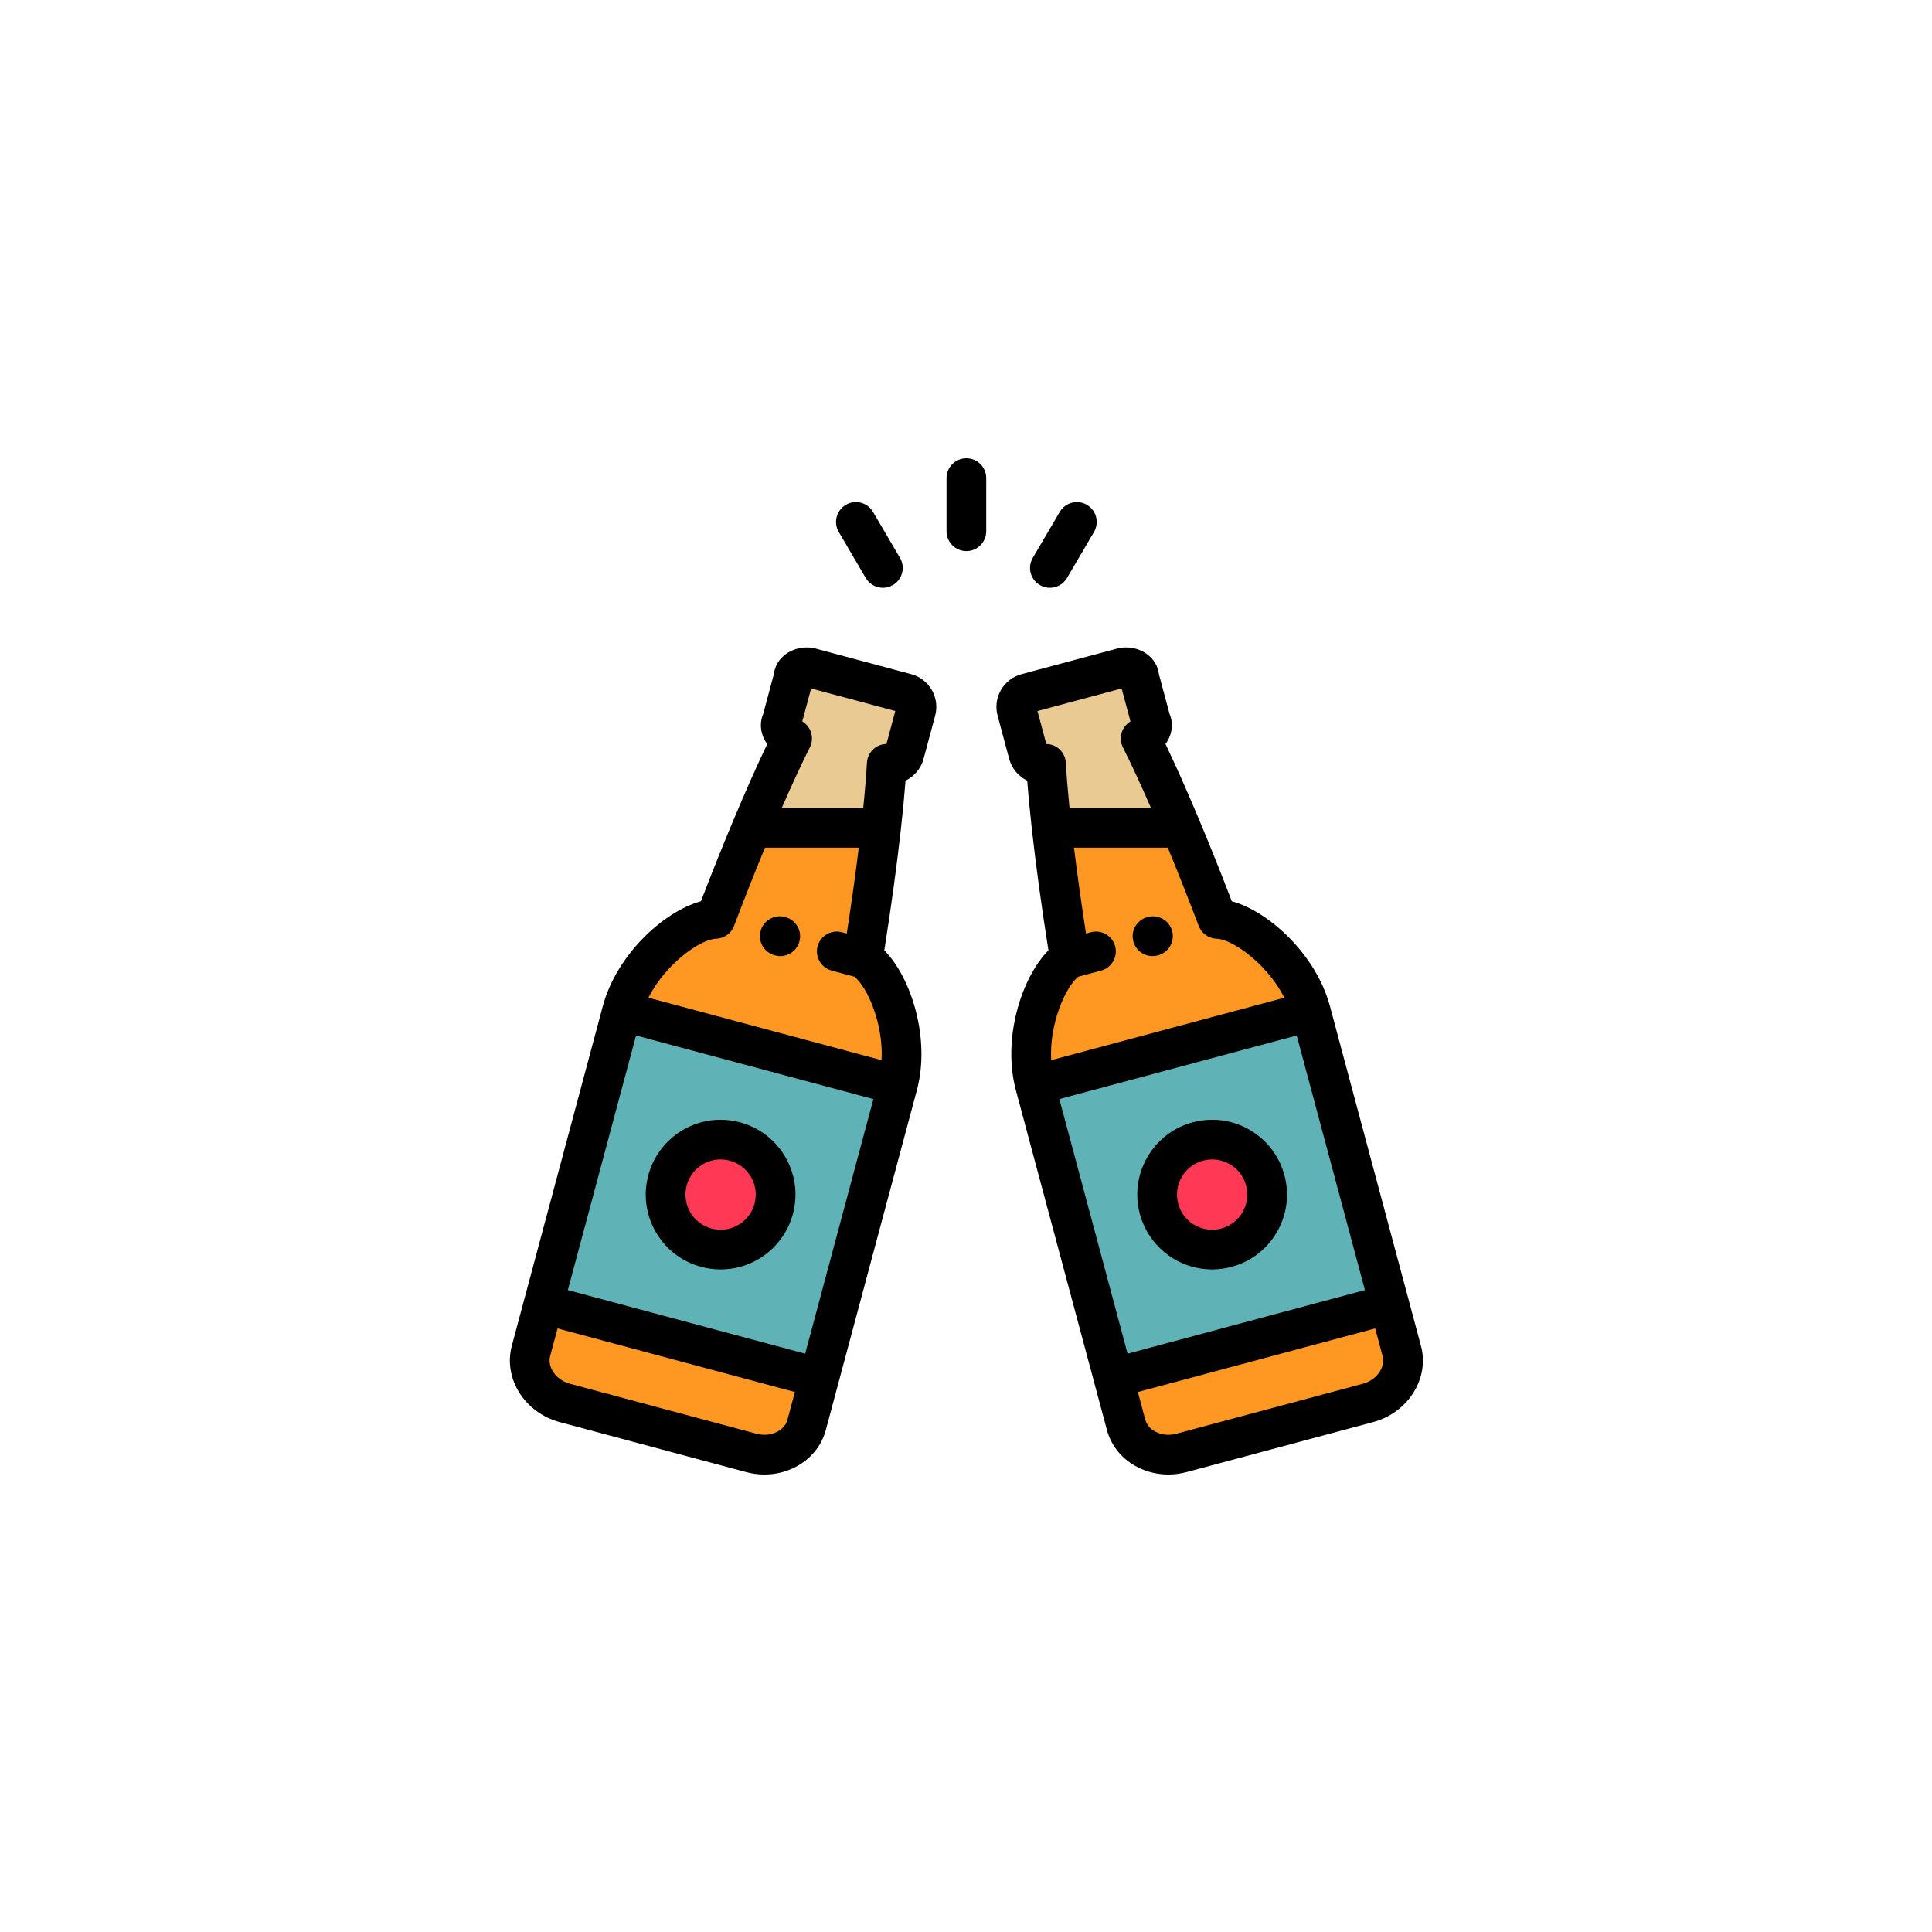 <?xml version="1.0"?>
<svg xmlns="http://www.w3.org/2000/svg" xmlns:xlink="http://www.w3.org/1999/xlink" version="1.1" id="Capa_1" x="0px" y="0px" viewBox="0 0 512.001 512.001" style="enable-background:new 0 0 512.001 512.001;" xml:space="preserve" width="512px" height="512px" class=""><g transform="matrix(0.526 0 0 0.526 121.447 121.447)"><g>
	<path style="fill:#FF9822;" d="M181.847,463.379L42.95,426.161l-6.312,23.554c-2.978,11.119,4.711,22.929,17.086,26.244   l46.947,12.58l46.947,12.579c12.375,3.316,24.939-3.066,27.919-14.186L181.847,463.379z" data-original="#FF9822" class=""/>
	<path style="fill:#5FB3B7;" d="M42.95,426.161l138.897,37.219l39.549-147.596L82.498,278.566L42.95,426.161L42.95,426.161z    M158.934,378.143c-3.96,14.779-19.151,23.55-33.931,19.59c-14.78-3.96-23.551-19.151-19.59-33.932   c3.959-14.779,19.15-23.55,33.93-19.59C154.123,348.172,162.894,363.364,158.934,378.143z" data-original="#5FB3B7"/>
	<circle style="fill:#FF3855;" cx="132.169" cy="370.976" r="27.705" data-original="#FF3855"/>
	<path style="fill:#FF9822;" d="M82.498,278.566l138.897,37.218c6.898-25.744-5.401-56.383-17.533-63.801   c3.355-20.641,6.766-44.425,9.159-65.8h-65.165c-6.428,15.357-12.77,31.385-18.273,45.898   C115.366,232.438,89.396,252.823,82.498,278.566z" data-original="#FF9822" class=""/>
	<g>
		<path style="fill:#E9CA92;" d="M147.857,186.182h65.165c1.32-11.787,2.332-22.843,2.854-32.236    c3.863,1.035,7.871-1.279,8.907-5.143l5.831-21.762c0.998-3.727-1.233-7.593-4.961-8.591l-48.175-12.908    c-3.728-0.999-8.632,1.102-8.592,4.96l-5.831,21.762c-1.999,3.465,1.279,7.872,5.143,8.907    C161.97,153.492,154.862,169.438,147.857,186.182z" data-original="#E9CA92"/>
		<path style="fill:#E9CA92;" d="M296.116,153.946c0.521,9.394,1.532,20.449,2.853,32.236h65.166    c-7.007-16.744-14.114-32.691-20.343-45.012c3.864-1.035,7.142-5.442,5.143-8.907l-5.831-21.762    c0.039-3.858-4.865-5.959-8.592-4.96l-48.176,12.908c-3.727,0.999-5.959,4.865-4.96,8.591l5.83,21.762    C288.244,152.668,292.253,154.981,296.116,153.946z" data-original="#E9CA92"/>
	</g>
	<path style="fill:#FF9822;" d="M364.136,186.182h-65.166c2.394,21.376,5.805,45.161,9.159,65.8   c-12.132,7.418-24.431,38.058-17.533,63.801l138.897-37.218c-6.897-25.744-32.868-46.129-47.084-46.486   C376.905,217.567,370.563,201.54,364.136,186.182z" data-original="#FF9822" class=""/>
	<path style="fill:#5FB3B7;" d="M429.492,278.566l-138.897,37.218l39.549,147.596l138.897-37.219L429.492,278.566L429.492,278.566z    M353.058,378.143c-3.96-14.779,4.81-29.972,19.591-33.932c14.779-3.96,29.971,4.811,33.931,19.59   c3.96,14.78-4.811,29.972-19.59,33.932C372.21,401.693,357.018,392.922,353.058,378.143z" data-original="#5FB3B7"/>
	<circle style="fill:#FF3855;" cx="379.817" cy="370.976" r="27.705" data-original="#FF3855"/>
	<path style="fill:#FF9822;" d="M469.041,426.161l-138.897,37.219l6.311,23.553c2.979,11.119,15.545,17.502,27.919,14.186   l46.947-12.579l46.948-12.58c12.374-3.315,20.065-15.125,17.085-26.244L469.041,426.161z" data-original="#FF9822" class=""/>
</g><path d="M228.241,108.792l-48.176-12.909c-5.266-1.411-11.173-0.242-15.416,3.05c-3.227,2.502-5.236,6.047-5.673,9.917  l-5.337,19.919c-1.573,3.644-1.586,7.801,0.006,11.644c0.524,1.265,1.209,2.463,2.025,3.573  c-5.1,10.618-10.914,23.713-17.017,38.282c-0.007,0.017-0.014,0.033-0.021,0.049c-5.331,12.728-10.879,26.572-16.359,40.867  c-18.682,5.068-42.505,26.934-49.436,52.794L26.98,447.128c-4.413,16.473,6.424,33.74,24.157,38.491l93.894,25.159c0,0-0.001,0,0,0  l0,0c3.054,0.818,6.156,1.224,9.229,1.224c5.351,0,10.613-1.23,15.372-3.648c7.852-3.99,13.38-10.678,15.565-18.832l6.308-23.543  c0.001-0.003,0.003-0.007,0.003-0.01c0.001-0.003,0.001-0.006,0.002-0.009l39.546-147.587c6.93-25.861-2.77-56.708-16.414-70.439  c3.437-21.645,6.295-42.565,8.314-60.632c0.006-0.052,0.013-0.104,0.018-0.157c1.01-9.053,1.807-17.38,2.362-24.725  c4.329-2.121,7.763-6.016,9.107-11.027l5.832-21.763C242.7,120.568,237.302,111.22,228.241,108.792z M177.773,115.974l42.409,11.363  l-4.45,16.608c-0.079,0.001-0.157,0.01-0.236,0.013c-0.074,0.002-0.146,0.007-0.219,0.012c-0.243,0.015-0.484,0.038-0.723,0.07  c-0.083,0.011-0.165,0.021-0.247,0.034c-0.239,0.038-0.475,0.086-0.71,0.141c-0.068,0.016-0.138,0.028-0.206,0.046  c-0.287,0.074-0.57,0.159-0.848,0.258c-0.09,0.032-0.177,0.071-0.267,0.105c-0.187,0.073-0.373,0.148-0.555,0.231  c-0.113,0.052-0.223,0.108-0.333,0.164c-0.157,0.079-0.311,0.161-0.464,0.248c-0.107,0.061-0.214,0.124-0.319,0.189  c-0.159,0.098-0.313,0.203-0.466,0.31c-0.088,0.062-0.177,0.121-0.263,0.186c-0.203,0.152-0.399,0.312-0.59,0.479  c-0.03,0.026-0.062,0.049-0.091,0.076c-0.225,0.202-0.439,0.415-0.646,0.636c-0.043,0.046-0.082,0.095-0.124,0.142  c-0.157,0.175-0.309,0.355-0.454,0.542c-0.059,0.076-0.115,0.155-0.172,0.233c-0.119,0.162-0.233,0.328-0.342,0.498  c-0.061,0.095-0.121,0.192-0.179,0.289c-0.094,0.158-0.182,0.321-0.268,0.485c-0.058,0.111-0.116,0.221-0.17,0.334  c-0.075,0.16-0.143,0.324-0.21,0.488c-0.05,0.121-0.104,0.24-0.148,0.363c-0.088,0.242-0.165,0.49-0.235,0.742  c-0.083,0.299-0.15,0.604-0.206,0.913c-0.012,0.065-0.03,0.13-0.041,0.195c-0.007,0.042-0.008,0.087-0.015,0.131  c-0.044,0.302-0.079,0.604-0.096,0.905c-0.364,6.547-0.996,14.238-1.859,22.779h-41.044c5.17-11.881,9.983-22.289,14.13-30.493  c0.131-0.26,0.248-0.53,0.357-0.804c0.019-0.049,0.045-0.097,0.064-0.146c0.02-0.054,0.034-0.111,0.054-0.165  c0.11-0.304,0.206-0.61,0.286-0.919c0.065-0.253,0.123-0.507,0.167-0.76c0.022-0.124,0.034-0.248,0.051-0.372  c0.025-0.184,0.05-0.367,0.064-0.55c0.01-0.117,0.014-0.234,0.019-0.351c0.009-0.196,0.014-0.391,0.011-0.585  c-0.002-0.104-0.004-0.208-0.009-0.311c-0.009-0.216-0.027-0.43-0.05-0.643c-0.009-0.083-0.017-0.166-0.028-0.249  c-0.034-0.255-0.079-0.508-0.133-0.759c-0.009-0.042-0.015-0.083-0.024-0.125c-0.069-0.302-0.151-0.6-0.247-0.893  c-0.006-0.018-0.013-0.035-0.019-0.052c-0.087-0.26-0.186-0.517-0.294-0.768c-0.04-0.092-0.084-0.182-0.126-0.273  c-0.081-0.175-0.165-0.348-0.257-0.518c-0.057-0.107-0.117-0.212-0.178-0.317c-0.088-0.151-0.181-0.299-0.277-0.446  c-0.069-0.106-0.138-0.212-0.211-0.316c-0.11-0.155-0.228-0.304-0.347-0.453c-0.066-0.083-0.128-0.169-0.198-0.25  c-0.188-0.22-0.387-0.432-0.594-0.635c-0.063-0.062-0.13-0.118-0.195-0.178c-0.162-0.151-0.328-0.298-0.501-0.439  c-0.074-0.06-0.151-0.118-0.227-0.176c-0.181-0.139-0.367-0.271-0.559-0.398c-0.069-0.045-0.137-0.091-0.208-0.135  c-0.063-0.04-0.124-0.085-0.188-0.123L177.773,115.974z M129.835,242.077c4.061-0.102,7.658-2.652,9.099-6.451  c5.197-13.704,10.479-27.05,15.591-39.444h47.256c-1.648,13.427-3.697,28.106-6.052,43.269l-2.445-0.655  c-5.337-1.43-10.818,1.736-12.247,7.071c-1.429,5.335,1.736,10.818,7.071,12.247l11.479,3.076  c6.516,5.207,14.691,23.797,13.689,42.066l-117.482-31.48C104.464,254.659,122.06,242.273,129.835,242.077z M174.778,451.132  L55.197,419.09l34.373-128.277l119.58,32.042L174.778,451.132z M160.571,490.523c-3.085,1.567-6.766,1.9-10.365,0.936L56.313,466.3  c-0.001-0.001,0,0-0.001,0l0,0c-6.961-1.865-11.547-8.275-10.015-13.997l3.723-13.895L169.6,470.45l-3.723,13.894  C165.181,486.943,163.297,489.138,160.571,490.523z" data-original="#000000" class="active-path" style="fill:#000000"/><path d="M159.409,250.427l0.234,0.063c0.863,0.23,1.73,0.34,2.583,0.34c4.419,0,8.463-2.953,9.656-7.426  c1.423-5.337-1.749-10.816-7.085-12.239l-0.234-0.062c-5.335-1.422-10.816,1.749-12.239,7.085  C150.9,243.525,154.072,249.004,159.409,250.427z" data-original="#000000" class="active-path" style="fill:#000000"/><path d="M164.826,352.121c-5.036-8.723-13.167-14.961-22.896-17.568c-3.198-0.857-6.487-1.292-9.775-1.292  c-17.024,0-31.993,11.495-36.401,27.953c-2.607,9.728-1.27,19.889,3.766,28.611c5.036,8.722,13.167,14.961,22.895,17.567  c3.198,0.857,6.487,1.291,9.775,1.291c17.023,0,31.993-11.494,36.402-27.953C171.2,371.003,169.862,360.842,164.826,352.121z   M149.275,375.555c-2.071,7.73-9.096,13.128-17.084,13.128c-1.541,0-3.088-0.205-4.6-0.61c-4.568-1.224-8.386-4.154-10.75-8.249  c-2.365-4.096-2.993-8.866-1.768-13.435c2.07-7.73,9.095-13.129,17.083-13.129c1.541,0,3.088,0.205,4.6,0.61  c4.568,1.224,8.386,4.154,10.751,8.25C149.87,366.216,150.498,370.987,149.275,375.555z" data-original="#000000" class="active-path" style="fill:#000000"/><path d="M485.011,447.127l-45.86-171.149c-6.93-25.862-30.753-47.728-49.435-52.794c-5.48-14.295-11.028-28.14-16.359-40.867  c-0.007-0.017-0.014-0.033-0.021-0.05c-6.103-14.569-11.917-27.664-17.018-38.281c0.815-1.109,1.5-2.308,2.024-3.572  c1.593-3.843,1.579-8.001,0.007-11.645l-5.338-19.919c-0.437-3.869-2.445-7.414-5.672-9.916c-4.243-3.293-10.15-4.462-15.417-3.05  l-48.178,12.908c-4.382,1.175-8.048,3.992-10.322,7.932c-2.275,3.941-2.882,8.525-1.707,12.907l5.83,21.764  c1.344,5.011,4.778,8.906,9.108,11.026c0.554,7.341,1.35,15.663,2.359,24.711c0.006,0.064,0.015,0.128,0.022,0.192  c2.018,18.061,4.875,38.972,8.311,60.61c-13.644,13.73-23.343,44.579-16.414,70.439l45.859,171.148  c2.186,8.155,7.714,14.843,15.566,18.832c4.759,2.419,10.021,3.648,15.372,3.648c3.072,0,6.175-0.405,9.228-1.224l93.895-25.159l0,0  c8.372-2.243,15.508-7.357,20.093-14.399C485.753,463.837,487.196,455.282,485.011,447.127z M302.842,322.855l119.58-32.042  l34.372,128.278l-119.58,32.042L302.842,322.855z M382.158,242.077c7.774,0.196,25.369,12.582,34.04,29.7l-117.482,31.48  c-1.001-18.271,7.175-36.861,13.691-42.067l11.478-3.075c5.335-1.429,8.501-6.913,7.071-12.247  c-1.43-5.334-6.915-8.502-12.247-7.071l-2.445,0.655c-2.354-15.164-4.403-29.844-6.052-43.269h47.257  c5.112,12.394,10.395,25.74,15.591,39.444C374.5,239.425,378.096,241.975,382.158,242.077z M334.218,115.975l4.451,16.606  c-0.064,0.039-0.125,0.083-0.188,0.123c-0.071,0.045-0.141,0.091-0.211,0.137c-0.19,0.126-0.375,0.258-0.555,0.395  c-0.077,0.06-0.155,0.118-0.231,0.179c-0.17,0.139-0.334,0.284-0.494,0.433c-0.066,0.062-0.136,0.121-0.201,0.184  c-0.205,0.202-0.403,0.413-0.59,0.631c-0.073,0.085-0.139,0.176-0.209,0.264c-0.115,0.144-0.229,0.289-0.336,0.438  c-0.076,0.106-0.146,0.215-0.218,0.325c-0.094,0.143-0.185,0.287-0.271,0.435c-0.063,0.107-0.124,0.216-0.183,0.326  c-0.09,0.167-0.172,0.336-0.252,0.507c-0.044,0.094-0.09,0.187-0.13,0.282c-0.105,0.246-0.201,0.497-0.287,0.751  c-0.008,0.023-0.018,0.046-0.025,0.069c-0.096,0.292-0.177,0.589-0.246,0.889c-0.01,0.046-0.017,0.092-0.026,0.138  c-0.053,0.246-0.098,0.495-0.132,0.746c-0.011,0.085-0.018,0.171-0.028,0.256c-0.023,0.211-0.04,0.423-0.05,0.637  c-0.005,0.104-0.008,0.209-0.01,0.314c-0.002,0.193,0.003,0.386,0.012,0.581c0.005,0.119,0.01,0.236,0.018,0.355  c0.015,0.183,0.04,0.365,0.065,0.548c0.017,0.124,0.029,0.249,0.052,0.372c0.047,0.266,0.105,0.531,0.175,0.796  c0.072,0.278,0.162,0.554,0.26,0.828c0.026,0.073,0.046,0.15,0.073,0.223c0.012,0.031,0.028,0.061,0.04,0.091  c0.116,0.296,0.243,0.585,0.385,0.864c4.147,8.203,8.958,18.607,14.127,30.485H307.96c-0.863-8.542-1.496-16.233-1.859-22.779  c-0.017-0.303-0.052-0.608-0.097-0.913c-0.006-0.041-0.008-0.082-0.014-0.122c-0.011-0.066-0.029-0.132-0.042-0.198  c-0.053-0.294-0.114-0.586-0.192-0.871c-0.073-0.268-0.156-0.53-0.25-0.787c-0.041-0.114-0.091-0.224-0.137-0.337  c-0.071-0.175-0.144-0.35-0.224-0.519c-0.05-0.105-0.105-0.208-0.159-0.312c-0.09-0.173-0.183-0.344-0.281-0.511  c-0.055-0.092-0.111-0.182-0.168-0.272c-0.112-0.175-0.23-0.346-0.353-0.513c-0.056-0.076-0.109-0.153-0.167-0.227  c-0.142-0.183-0.291-0.359-0.444-0.531c-0.048-0.053-0.092-0.108-0.14-0.16c-0.201-0.215-0.41-0.422-0.628-0.618  c-0.075-0.068-0.156-0.129-0.233-0.195c-0.142-0.12-0.283-0.239-0.432-0.35c-0.124-0.095-0.254-0.182-0.383-0.271  c-0.105-0.071-0.209-0.142-0.316-0.209c-0.15-0.095-0.304-0.186-0.46-0.273c-0.086-0.048-0.173-0.093-0.26-0.139  c-0.175-0.091-0.351-0.18-0.531-0.261c-0.055-0.024-0.11-0.045-0.165-0.069c-0.605-0.258-1.238-0.456-1.895-0.59  c-0.12-0.025-0.24-0.051-0.362-0.072c-0.149-0.024-0.3-0.044-0.451-0.062c-0.172-0.021-0.344-0.037-0.518-0.049  c-0.118-0.008-0.236-0.016-0.356-0.02c-0.063-0.002-0.124-0.009-0.186-0.01l-4.449-16.608L334.218,115.975z M464.188,460.307  c-1.889,2.9-4.91,5.029-8.508,5.993l0,0l-93.895,25.159c-3.599,0.964-7.278,0.632-10.364-0.936c-2.726-1.385-4.61-3.579-5.307-6.179  l-3.723-13.894l119.58-32.042l3.723,13.895C466.39,454.903,465.856,457.746,464.188,460.307z" data-original="#000000" class="active-path" style="fill:#000000"/><path d="M347.419,231.105l-0.233,0.063c-5.335,1.429-8.501,6.912-7.072,12.246c1.196,4.469,5.236,7.416,9.653,7.416  c0.855,0,1.727-0.111,2.593-0.343l0.233-0.063c5.335-1.429,8.501-6.912,7.072-12.246  C358.236,232.844,352.756,229.675,347.419,231.105z" data-original="#000000" class="active-path" style="fill:#000000"/><path d="M416.237,361.214c-4.409-16.459-19.379-27.954-36.402-27.954c-3.288,0-6.577,0.435-9.775,1.292  c-9.729,2.606-17.859,8.845-22.896,17.568c-5.035,8.722-6.373,18.883-3.767,28.612c4.41,16.456,19.38,27.951,36.402,27.952  c0.001,0,0.001,0,0.002,0c3.287,0,6.576-0.435,9.774-1.291c9.728-2.606,17.859-8.845,22.895-17.567  C417.506,381.103,418.844,370.942,416.237,361.214z M395.151,379.825c-2.365,4.096-6.183,7.025-10.75,8.249  c-1.511,0.405-3.059,0.61-4.599,0.61c0,0,0,0-0.001,0c-7.987,0-15.014-5.399-17.085-13.128c-1.224-4.568-0.596-9.339,1.768-13.435  c2.365-4.096,6.183-7.025,10.751-8.25c1.511-0.405,3.059-0.61,4.6-0.61c7.987,0,15.013,5.399,17.084,13.13  C398.143,370.958,397.515,375.729,395.151,379.825z" data-original="#000000" class="active-path" style="fill:#000000"/><path d="M255.996,0c-5.523,0-10,4.477-10,10v26.764c0,5.523,4.477,10,10,10c5.522,0,10-4.477,10-10V10  C265.996,4.477,261.519,0,255.996,0z" data-original="#000000" class="active-path" style="fill:#000000"/><path d="M205.3,60.311c1.862,3.174,5.203,4.942,8.635,4.942c1.719,0,3.461-0.443,5.05-1.376c4.764-2.794,6.36-8.921,3.566-13.685  l-13.596-23.178c-2.794-4.764-8.922-6.361-13.685-3.566c-4.764,2.794-6.36,8.921-3.566,13.685L205.3,60.311z" data-original="#000000" class="active-path" style="fill:#000000"/><path d="M293.006,63.877c1.59,0.933,3.331,1.376,5.05,1.376c3.432,0,6.773-1.768,8.636-4.942l13.596-23.178  c2.794-4.764,1.197-10.891-3.566-13.685c-4.765-2.795-10.892-1.197-13.686,3.566L289.44,50.193  C286.646,54.956,288.242,61.083,293.006,63.877z" data-original="#000000" class="active-path" style="fill:#000000"/></g> </svg>
